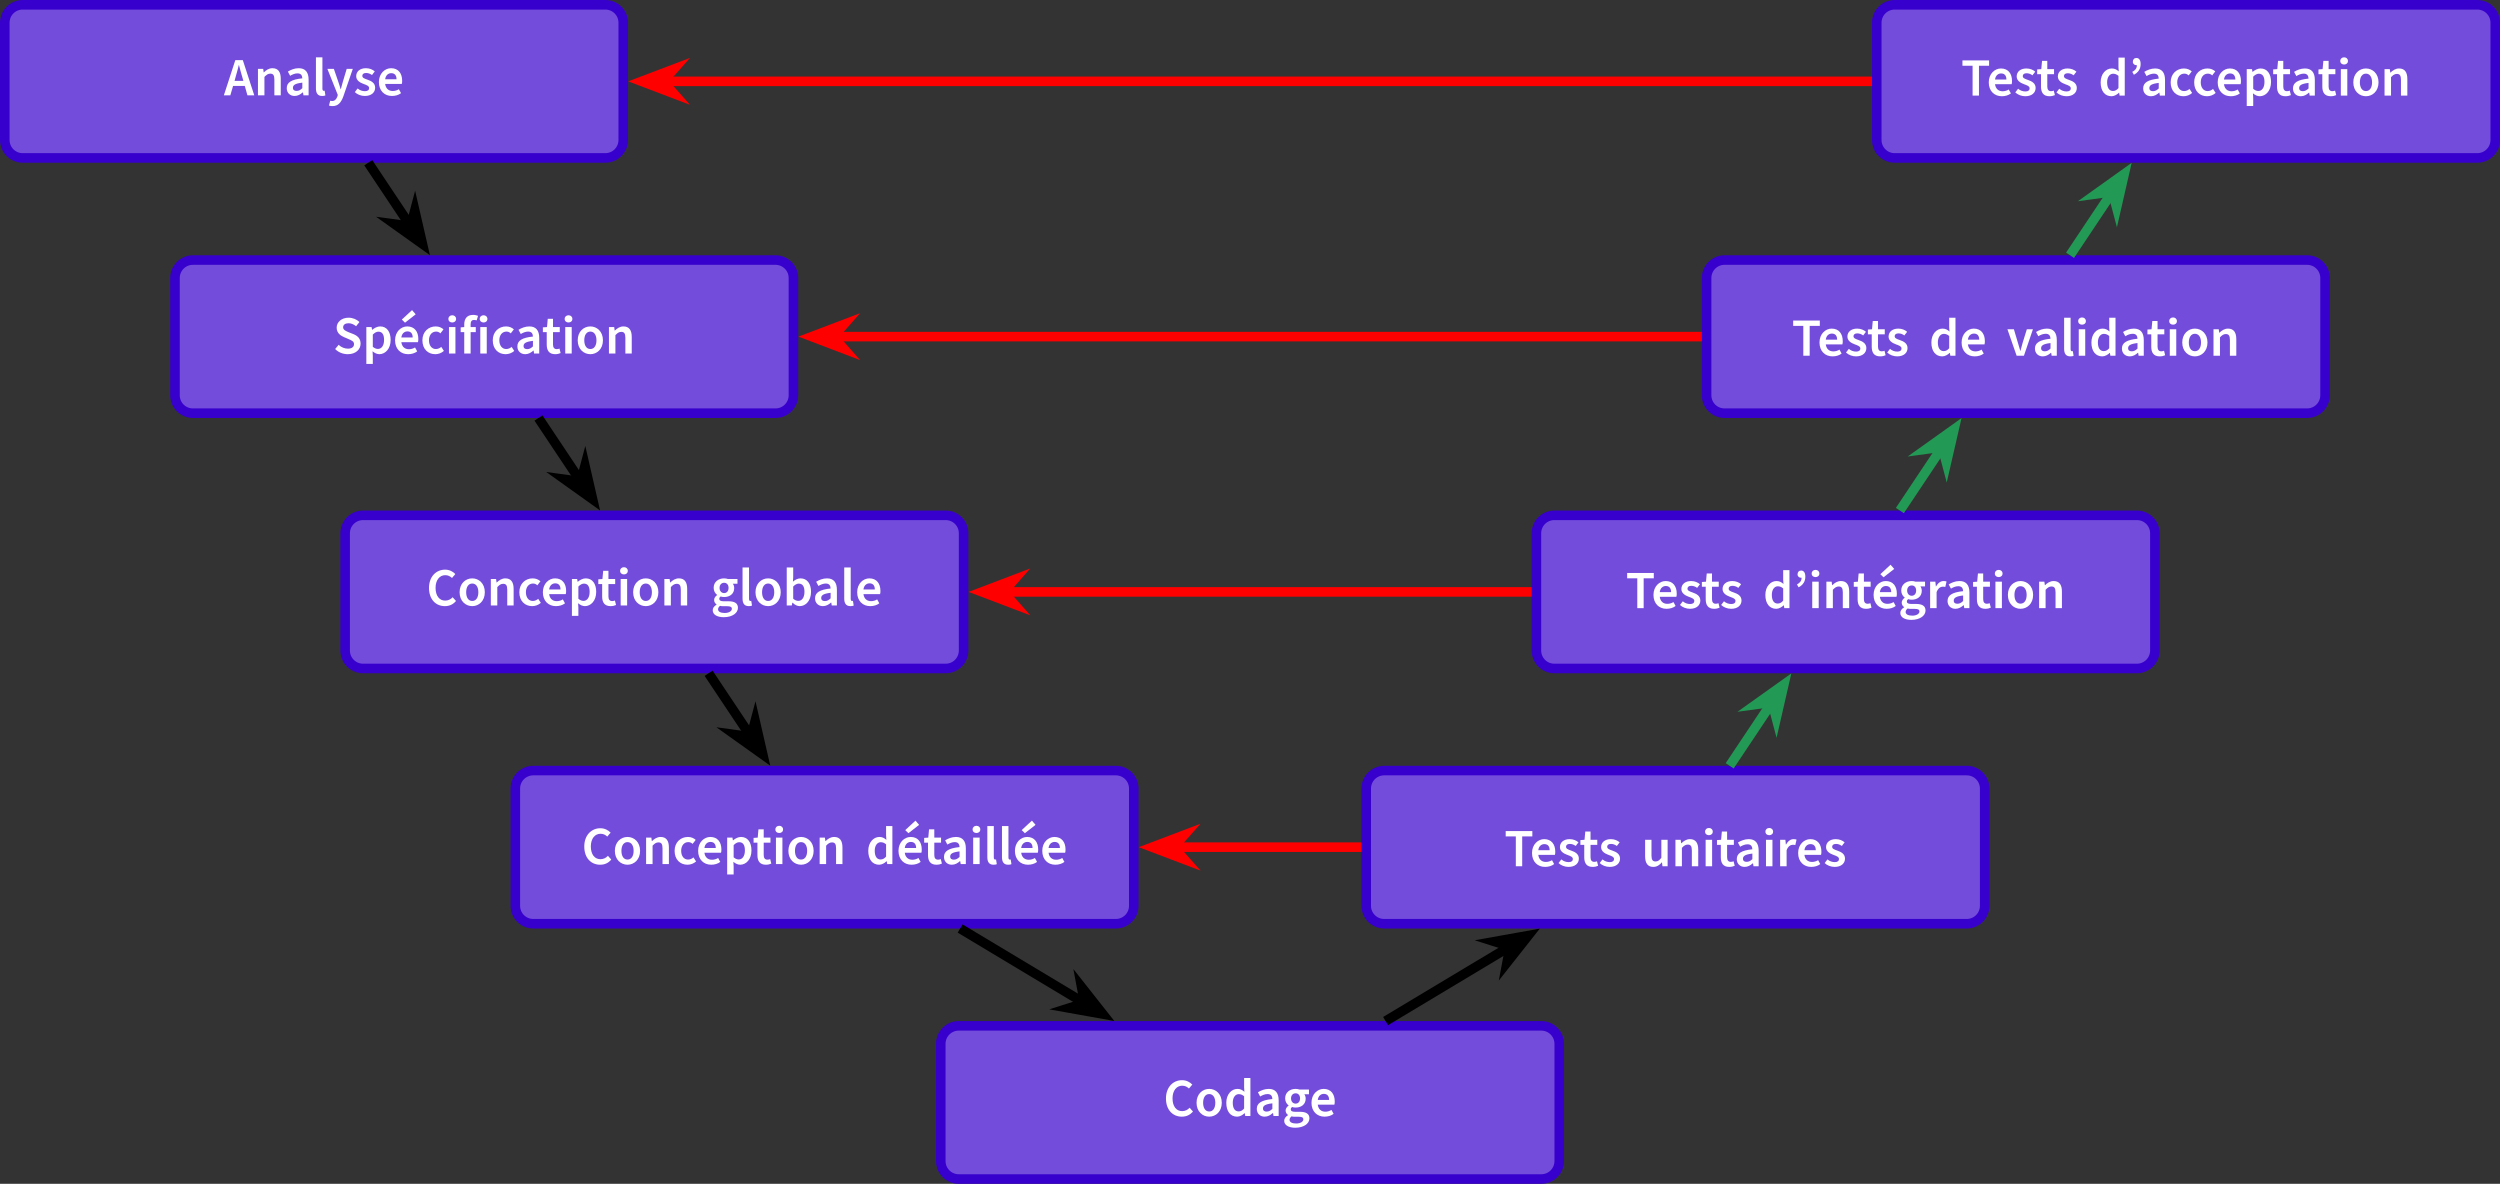 <?xml version="1.0" encoding="UTF-8"?>
<svg xmlns="http://www.w3.org/2000/svg" xmlns:xlink="http://www.w3.org/1999/xlink" width="416.424pt" height="197.184pt" viewBox="0 0 416.424 197.184" version="1.1">
<rect x="0" y="0" width="416.424" height="197.184" fill="#333333" stroke="none"/>
<defs>
<g>
<symbol overflow="visible" id="glyph0-0">
<path style="stroke:none;" d="M 0.75 0 L 5.297 0 L 5.297 -5.922 L 0.75 -5.922 Z M 2.094 -0.688 L 2.578 -1.594 L 3 -2.5 L 3.047 -2.5 L 3.453 -1.594 L 3.938 -0.688 Z M 3 -3.609 L 2.594 -4.453 L 2.172 -5.234 L 3.859 -5.234 L 3.438 -4.453 L 3.047 -3.609 Z M 1.5 -1.203 L 1.5 -4.906 L 2.484 -3.047 Z M 4.531 -1.203 L 3.562 -3.047 L 4.531 -4.906 Z M 4.531 -1.203 "/>
</symbol>
<symbol overflow="visible" id="glyph0-1">
<path style="stroke:none;" d="M 1.953 -3.109 C 2.141 -3.719 2.312 -4.391 2.469 -5.031 L 2.5 -5.031 C 2.672 -4.391 2.844 -3.719 3.031 -3.109 L 3.234 -2.406 L 1.766 -2.406 Z M -0.016 0 L 1.062 0 L 1.516 -1.562 L 3.469 -1.562 L 3.906 0 L 5.047 0 L 3.141 -5.859 L 1.891 -5.859 Z M -0.016 0 "/>
</symbol>
<symbol overflow="visible" id="glyph0-2">
<path style="stroke:none;" d="M 0.641 0 L 1.719 0 L 1.719 -3.062 C 2.062 -3.422 2.312 -3.609 2.703 -3.609 C 3.172 -3.609 3.375 -3.344 3.375 -2.625 L 3.375 0 L 4.438 0 L 4.438 -2.766 C 4.438 -3.875 4.016 -4.516 3.062 -4.516 C 2.469 -4.516 2.016 -4.203 1.625 -3.828 L 1.594 -3.828 L 1.516 -4.406 L 0.641 -4.406 Z M 0.641 0 "/>
</symbol>
<symbol overflow="visible" id="glyph0-3">
<path style="stroke:none;" d="M 1.719 0.109 C 2.25 0.109 2.672 -0.141 3.062 -0.484 L 3.109 -0.484 L 3.188 0 L 4.047 0 L 4.047 -2.609 C 4.047 -3.844 3.5 -4.516 2.406 -4.516 C 1.703 -4.516 1.078 -4.25 0.594 -3.953 L 0.969 -3.25 C 1.359 -3.484 1.781 -3.656 2.203 -3.656 C 2.797 -3.656 2.984 -3.281 3 -2.828 C 1.188 -2.641 0.406 -2.156 0.406 -1.188 C 0.406 -0.406 0.953 0.109 1.719 0.109 Z M 2.047 -0.734 C 1.688 -0.734 1.438 -0.875 1.438 -1.25 C 1.438 -1.703 1.797 -1.969 3 -2.109 L 3 -1.188 C 2.672 -0.875 2.406 -0.734 2.047 -0.734 Z M 2.047 -0.734 "/>
</symbol>
<symbol overflow="visible" id="glyph0-4">
<path style="stroke:none;" d="M 1.672 0.109 C 1.922 0.109 2.094 0.078 2.219 0.016 L 2.094 -0.766 C 2.031 -0.75 1.984 -0.75 1.938 -0.75 C 1.828 -0.75 1.719 -0.844 1.719 -1.109 L 1.719 -6.328 L 0.641 -6.328 L 0.641 -1.156 C 0.641 -0.375 0.922 0.109 1.672 0.109 Z M 1.672 0.109 "/>
</symbol>
<symbol overflow="visible" id="glyph0-5">
<path style="stroke:none;" d="M 0.953 1.797 C 1.922 1.797 2.391 1.188 2.766 0.188 L 4.344 -4.406 L 3.328 -4.406 L 2.688 -2.266 C 2.578 -1.859 2.453 -1.438 2.344 -1.016 L 2.312 -1.016 C 2.188 -1.438 2.062 -1.891 1.922 -2.266 L 1.188 -4.406 L 0.109 -4.406 L 1.844 -0.062 L 1.766 0.219 C 1.609 0.641 1.344 0.953 0.891 0.953 C 0.797 0.953 0.703 0.938 0.578 0.906 L 0.375 1.703 C 0.547 1.766 0.719 1.797 0.953 1.797 Z M 0.953 1.797 "/>
</symbol>
<symbol overflow="visible" id="glyph0-6">
<path style="stroke:none;" d="M 1.891 0.109 C 3 0.109 3.609 -0.5 3.609 -1.266 C 3.609 -2.031 3.016 -2.375 2.328 -2.609 C 1.781 -2.797 1.469 -2.922 1.469 -3.25 C 1.469 -3.5 1.656 -3.719 2.094 -3.719 C 2.453 -3.719 2.766 -3.609 3.078 -3.375 L 3.547 -3.984 C 3.188 -4.297 2.672 -4.516 2.078 -4.516 C 1.078 -4.516 0.453 -3.969 0.453 -3.188 C 0.453 -2.5 1.047 -2.125 1.688 -1.891 C 2.172 -1.719 2.609 -1.562 2.609 -1.203 C 2.609 -0.906 2.391 -0.688 1.922 -0.688 C 1.469 -0.688 1.062 -0.828 0.688 -1.141 L 0.219 -0.531 C 0.641 -0.125 1.281 0.109 1.891 0.109 Z M 1.891 0.109 "/>
</symbol>
<symbol overflow="visible" id="glyph0-7">
<path style="stroke:none;" d="M 2.531 0.109 C 3.109 0.109 3.641 -0.047 4.047 -0.359 L 3.688 -1.016 C 3.391 -0.828 3.047 -0.719 2.672 -0.719 C 1.969 -0.719 1.5 -1.141 1.406 -1.891 L 4.172 -1.891 C 4.219 -2.047 4.234 -2.203 4.234 -2.422 C 4.234 -3.656 3.594 -4.516 2.391 -4.516 C 1.359 -4.516 0.359 -3.641 0.359 -2.203 C 0.359 -0.734 1.312 0.109 2.531 0.109 Z M 1.406 -2.672 C 1.484 -3.344 1.922 -3.688 2.422 -3.688 C 3 -3.688 3.297 -3.312 3.297 -2.672 Z M 1.406 -2.672 "/>
</symbol>
<symbol overflow="visible" id="glyph0-8">
<path style="stroke:none;" d="M 2.453 0.109 C 3.781 0.109 4.578 -0.688 4.578 -1.641 C 4.578 -2.5 4.094 -2.938 3.391 -3.234 L 2.594 -3.547 C 2.109 -3.766 1.672 -3.922 1.672 -4.375 C 1.672 -4.797 2.031 -5.047 2.578 -5.047 C 3.016 -5.047 3.453 -4.859 3.828 -4.547 L 4.391 -5.25 C 3.938 -5.688 3.281 -5.969 2.578 -5.969 C 1.422 -5.969 0.594 -5.25 0.594 -4.312 C 0.594 -3.453 1.203 -3 1.781 -2.75 L 2.578 -2.406 C 3.109 -2.172 3.484 -2.031 3.484 -1.562 C 3.484 -1.109 3.125 -0.812 2.484 -0.812 C 1.922 -0.812 1.344 -1.047 0.922 -1.453 L 0.344 -0.75 C 0.891 -0.188 1.656 0.109 2.453 0.109 Z M 2.453 0.109 "/>
</symbol>
<symbol overflow="visible" id="glyph0-9">
<path style="stroke:none;" d="M 0.641 1.734 L 1.719 1.734 L 1.719 0.359 L 1.672 -0.375 C 2.031 -0.078 2.406 0.109 2.812 0.109 C 3.781 0.109 4.688 -0.766 4.688 -2.266 C 4.688 -3.625 4.047 -4.516 2.953 -4.516 C 2.469 -4.516 2 -4.266 1.625 -3.953 L 1.594 -3.953 L 1.516 -4.406 L 0.641 -4.406 Z M 2.578 -0.766 C 2.328 -0.766 2.016 -0.859 1.719 -1.125 L 1.719 -3.156 C 2.047 -3.484 2.344 -3.641 2.656 -3.641 C 3.312 -3.641 3.594 -3.125 3.594 -2.266 C 3.594 -1.281 3.141 -0.766 2.578 -0.766 Z M 2.578 -0.766 "/>
</symbol>
<symbol overflow="visible" id="glyph0-10">
<path style="stroke:none;" d="M 2.531 0.109 C 3.109 0.109 3.641 -0.047 4.047 -0.359 L 3.688 -1.016 C 3.391 -0.828 3.047 -0.719 2.672 -0.719 C 1.969 -0.719 1.5 -1.141 1.406 -1.891 L 4.172 -1.891 C 4.219 -2.047 4.234 -2.203 4.234 -2.422 C 4.234 -3.656 3.594 -4.516 2.391 -4.516 C 1.359 -4.516 0.359 -3.641 0.359 -2.203 C 0.359 -0.734 1.312 0.109 2.531 0.109 Z M 1.406 -2.672 C 1.484 -3.344 1.922 -3.688 2.422 -3.688 C 3 -3.688 3.297 -3.312 3.297 -2.672 Z M 2.016 -5.141 L 3.797 -6.531 L 3.188 -7.234 L 1.484 -5.656 Z M 2.016 -5.141 "/>
</symbol>
<symbol overflow="visible" id="glyph0-11">
<path style="stroke:none;" d="M 2.5 0.109 C 3 0.109 3.516 -0.062 3.938 -0.438 L 3.5 -1.109 C 3.25 -0.891 2.953 -0.75 2.594 -0.75 C 1.922 -0.75 1.453 -1.328 1.453 -2.203 C 1.453 -3.078 1.938 -3.656 2.641 -3.656 C 2.922 -3.656 3.141 -3.562 3.359 -3.359 L 3.875 -4.031 C 3.547 -4.312 3.141 -4.516 2.578 -4.516 C 1.406 -4.516 0.359 -3.672 0.359 -2.203 C 0.359 -0.734 1.297 0.109 2.5 0.109 Z M 2.5 0.109 "/>
</symbol>
<symbol overflow="visible" id="glyph0-12">
<path style="stroke:none;" d="M 0.641 0 L 1.719 0 L 1.719 -4.406 L 0.641 -4.406 Z M 1.188 -5.172 C 1.562 -5.172 1.828 -5.406 1.828 -5.766 C 1.828 -6.125 1.562 -6.375 1.188 -6.375 C 0.812 -6.375 0.547 -6.125 0.547 -5.766 C 0.547 -5.406 0.812 -5.172 1.188 -5.172 Z M 1.188 -5.172 "/>
</symbol>
<symbol overflow="visible" id="glyph0-13">
<path style="stroke:none;" d="M 0.828 0 L 1.891 0 L 1.891 -3.562 L 2.75 -3.562 L 2.75 -4.406 L 1.891 -4.406 L 1.891 -4.859 C 1.891 -5.359 2.078 -5.594 2.453 -5.594 C 2.594 -5.594 2.75 -5.562 2.906 -5.531 L 3.125 -6.281 C 2.938 -6.359 2.625 -6.438 2.312 -6.438 C 1.25 -6.438 0.828 -5.766 0.828 -4.844 L 0.828 -4.406 L 0.234 -4.359 L 0.234 -3.562 L 0.828 -3.562 Z M 3.5 0 L 4.578 0 L 4.578 -4.406 L 3.5 -4.406 Z M 4.047 -5.172 C 4.422 -5.172 4.688 -5.406 4.688 -5.766 C 4.688 -6.125 4.422 -6.375 4.047 -6.375 C 3.672 -6.375 3.406 -6.125 3.406 -5.766 C 3.406 -5.406 3.672 -5.172 4.047 -5.172 Z M 4.047 -5.172 "/>
</symbol>
<symbol overflow="visible" id="glyph0-14">
<path style="stroke:none;" d="M 2.219 0.109 C 2.578 0.109 2.891 0.031 3.125 -0.078 L 2.938 -0.828 C 2.797 -0.766 2.641 -0.734 2.484 -0.734 C 2.078 -0.734 1.859 -0.984 1.859 -1.5 L 1.859 -3.562 L 2.984 -3.562 L 2.984 -4.406 L 1.859 -4.406 L 1.859 -5.781 L 0.984 -5.781 L 0.859 -4.406 L 0.172 -4.359 L 0.172 -3.562 L 0.812 -3.562 L 0.812 -1.5 C 0.812 -0.531 1.188 0.109 2.219 0.109 Z M 2.219 0.109 "/>
</symbol>
<symbol overflow="visible" id="glyph0-15">
<path style="stroke:none;" d="M 2.469 0.109 C 3.562 0.109 4.562 -0.734 4.562 -2.203 C 4.562 -3.672 3.562 -4.516 2.469 -4.516 C 1.359 -4.516 0.359 -3.672 0.359 -2.203 C 0.359 -0.734 1.359 0.109 2.469 0.109 Z M 2.469 -0.75 C 1.828 -0.75 1.453 -1.328 1.453 -2.203 C 1.453 -3.078 1.828 -3.656 2.469 -3.656 C 3.109 -3.656 3.484 -3.078 3.484 -2.203 C 3.484 -1.328 3.109 -0.75 2.469 -0.75 Z M 2.469 -0.75 "/>
</symbol>
<symbol overflow="visible" id="glyph0-16">
<path style="stroke:none;" d="M 3.078 0.109 C 3.844 0.109 4.453 -0.172 4.938 -0.75 L 4.375 -1.375 C 4.047 -1.016 3.641 -0.812 3.125 -0.812 C 2.156 -0.812 1.531 -1.625 1.531 -2.938 C 1.531 -4.25 2.219 -5.047 3.141 -5.047 C 3.609 -5.047 3.953 -4.875 4.266 -4.578 L 4.828 -5.234 C 4.453 -5.625 3.859 -5.969 3.125 -5.969 C 1.641 -5.969 0.438 -4.828 0.438 -2.922 C 0.438 -0.969 1.609 0.109 3.078 0.109 Z M 3.078 0.109 "/>
</symbol>
<symbol overflow="visible" id="glyph0-17">
<path style="stroke:none;" d="M 2.188 1.953 C 3.625 1.953 4.547 1.25 4.547 0.391 C 4.547 -0.375 3.984 -0.703 2.938 -0.703 L 2.156 -0.703 C 1.625 -0.703 1.438 -0.859 1.438 -1.094 C 1.438 -1.297 1.531 -1.406 1.656 -1.5 C 1.844 -1.438 2.047 -1.406 2.25 -1.406 C 3.172 -1.406 3.922 -1.922 3.922 -2.891 C 3.922 -3.188 3.828 -3.469 3.688 -3.625 L 4.469 -3.625 L 4.469 -4.406 L 2.891 -4.406 C 2.719 -4.469 2.484 -4.516 2.25 -4.516 C 1.312 -4.516 0.5 -3.953 0.5 -2.938 C 0.5 -2.406 0.766 -1.984 1.078 -1.766 L 1.078 -1.734 C 0.812 -1.547 0.578 -1.25 0.578 -0.922 C 0.578 -0.562 0.766 -0.328 0.984 -0.172 L 0.984 -0.141 C 0.578 0.109 0.344 0.422 0.344 0.797 C 0.344 1.562 1.141 1.953 2.188 1.953 Z M 2.25 -2.062 C 1.828 -2.062 1.484 -2.375 1.484 -2.938 C 1.484 -3.484 1.828 -3.781 2.25 -3.781 C 2.656 -3.781 2.984 -3.484 2.984 -2.938 C 2.984 -2.375 2.656 -2.062 2.25 -2.062 Z M 2.344 1.25 C 1.672 1.25 1.234 1.031 1.234 0.641 C 1.234 0.438 1.344 0.234 1.562 0.062 C 1.734 0.109 1.922 0.125 2.172 0.125 L 2.766 0.125 C 3.25 0.125 3.531 0.219 3.531 0.562 C 3.531 0.938 3.047 1.25 2.344 1.25 Z M 2.344 1.25 "/>
</symbol>
<symbol overflow="visible" id="glyph0-18">
<path style="stroke:none;" d="M 2.812 0.109 C 3.781 0.109 4.688 -0.766 4.688 -2.281 C 4.688 -3.625 4.047 -4.516 2.938 -4.516 C 2.5 -4.516 2.047 -4.297 1.672 -3.969 L 1.719 -4.703 L 1.719 -6.328 L 0.641 -6.328 L 0.641 0 L 1.484 0 L 1.578 -0.469 L 1.609 -0.469 C 1.969 -0.094 2.406 0.109 2.812 0.109 Z M 2.578 -0.766 C 2.328 -0.766 2.016 -0.859 1.719 -1.125 L 1.719 -3.156 C 2.031 -3.484 2.344 -3.641 2.656 -3.641 C 3.312 -3.641 3.594 -3.125 3.594 -2.266 C 3.594 -1.281 3.141 -0.766 2.578 -0.766 Z M 2.578 -0.766 "/>
</symbol>
<symbol overflow="visible" id="glyph0-19">
<path style="stroke:none;" d="M 2.203 0.109 C 2.656 0.109 3.109 -0.156 3.438 -0.469 L 3.469 -0.469 L 3.547 0 L 4.406 0 L 4.406 -6.328 L 3.359 -6.328 L 3.359 -4.75 L 3.406 -4.031 C 3.062 -4.328 2.75 -4.516 2.25 -4.516 C 1.281 -4.516 0.391 -3.641 0.391 -2.203 C 0.391 -0.75 1.094 0.109 2.203 0.109 Z M 2.453 -0.766 C 1.828 -0.766 1.469 -1.266 1.469 -2.219 C 1.469 -3.125 1.922 -3.641 2.469 -3.641 C 2.766 -3.641 3.062 -3.547 3.359 -3.281 L 3.359 -1.25 C 3.078 -0.922 2.797 -0.766 2.453 -0.766 Z M 2.453 -0.766 "/>
</symbol>
<symbol overflow="visible" id="glyph0-20">
<path style="stroke:none;" d="M 1.922 0 L 2.984 0 L 2.984 -4.969 L 4.672 -4.969 L 4.672 -5.859 L 0.234 -5.859 L 0.234 -4.969 L 1.922 -4.969 Z M 1.922 0 "/>
</symbol>
<symbol overflow="visible" id="glyph0-21">
<path style="stroke:none;" d="M 1.953 0.109 C 2.562 0.109 2.984 -0.188 3.375 -0.641 L 3.406 -0.641 L 3.484 0 L 4.344 0 L 4.344 -4.406 L 3.297 -4.406 L 3.297 -1.406 C 2.969 -0.984 2.719 -0.797 2.328 -0.797 C 1.859 -0.797 1.656 -1.062 1.656 -1.781 L 1.656 -4.406 L 0.594 -4.406 L 0.594 -1.656 C 0.594 -0.531 1.016 0.109 1.953 0.109 Z M 1.953 0.109 "/>
</symbol>
<symbol overflow="visible" id="glyph0-22">
<path style="stroke:none;" d="M 0.641 0 L 1.719 0 L 1.719 -2.672 C 1.969 -3.344 2.391 -3.578 2.75 -3.578 C 2.922 -3.578 3.031 -3.562 3.172 -3.531 L 3.375 -4.438 C 3.25 -4.484 3.109 -4.516 2.875 -4.516 C 2.406 -4.516 1.953 -4.203 1.625 -3.625 L 1.594 -3.625 L 1.516 -4.406 L 0.641 -4.406 Z M 0.641 0 "/>
</symbol>
<symbol overflow="visible" id="glyph0-23">
<path style="stroke:none;" d="M 0.859 -3.469 C 1.609 -3.859 1.984 -4.453 1.984 -5.25 C 1.984 -5.891 1.734 -6.266 1.281 -6.266 C 0.922 -6.266 0.688 -6.016 0.688 -5.625 C 0.688 -5.281 0.953 -5.062 1.281 -5.062 C 1.297 -5.062 1.328 -5.062 1.359 -5.062 C 1.359 -4.562 1.109 -4.219 0.594 -3.953 Z M 0.859 -3.469 "/>
</symbol>
<symbol overflow="visible" id="glyph0-24">
<path style="stroke:none;" d="M 1.641 0 L 2.859 0 L 4.359 -4.406 L 3.344 -4.406 L 2.641 -2.141 C 2.531 -1.703 2.391 -1.25 2.281 -0.812 L 2.25 -0.812 C 2.109 -1.25 1.984 -1.703 1.859 -2.141 L 1.188 -4.406 L 0.109 -4.406 Z M 1.641 0 "/>
</symbol>
</g>
<clipPath id="clip1">
  <path d="M 134 148 L 283 148 L 283 197.184 L 134 197.184 Z M 134 148 "/>
</clipPath>
<clipPath id="clip2">
  <path d="M 290 0 L 416.426 0 L 416.426 49 L 290 49 Z M 290 0 "/>
</clipPath>
</defs>
<g id="surface1">
<path style="fill-rule:nonzero;fill:rgb(45.099%,29.999%,85.999%);fill-opacity:1;stroke-width:1.594;stroke-linecap:butt;stroke-linejoin:miter;stroke:rgb(21.57%,0%,79.999%);stroke-opacity:1;stroke-miterlimit:10;" d="M 48.522 12.755 L -48.521 12.755 C -50.173 12.755 -51.509 11.419 -51.509 9.767 L -51.509 -9.768 C -51.509 -11.417 -50.173 -12.757 -48.521 -12.757 L 48.522 -12.757 C 50.171 -12.757 51.51 -11.417 51.51 -9.768 L 51.51 9.767 C 51.51 11.419 50.171 12.755 48.522 12.755 Z M 48.522 12.755 " transform="matrix(1,0,0,-1,52.306,13.552)"/>
<g style="fill:rgb(100%,100%,100%);fill-opacity:1;">
  <use xlink:href="#glyph0-1" x="37.306" y="15.877"/>
  <use xlink:href="#glyph0-2" x="42.327" y="15.877"/>
  <use xlink:href="#glyph0-3" x="47.357" y="15.877"/>
  <use xlink:href="#glyph0-4" x="51.984" y="15.877"/>
  <use xlink:href="#glyph0-5" x="54.423" y="15.877"/>
  <use xlink:href="#glyph0-6" x="58.879" y="15.877"/>
  <use xlink:href="#glyph0-7" x="62.753" y="15.877"/>
</g>
<path style="fill-rule:nonzero;fill:rgb(45.099%,29.999%,85.999%);fill-opacity:1;stroke-width:1.594;stroke-linecap:butt;stroke-linejoin:miter;stroke:rgb(21.57%,0%,79.999%);stroke-opacity:1;stroke-miterlimit:10;" d="M 76.87 -29.764 L -20.173 -29.764 C -21.826 -29.764 -23.161 -31.104 -23.161 -32.753 L -23.161 -52.288 C -23.161 -53.936 -21.826 -55.276 -20.173 -55.276 L 76.87 -55.276 C 78.518 -55.276 79.858 -53.936 79.858 -52.288 L 79.858 -32.753 C 79.858 -31.104 78.518 -29.764 76.87 -29.764 Z M 76.87 -29.764 " transform="matrix(1,0,0,-1,52.306,13.552)"/>
<g style="fill:rgb(100%,100%,100%);fill-opacity:1;">
  <use xlink:href="#glyph0-8" x="55.484" y="58.888"/>
  <use xlink:href="#glyph0-9" x="60.38" y="58.888"/>
  <use xlink:href="#glyph0-10" x="65.446" y="58.888"/>
  <use xlink:href="#glyph0-11" x="70.001" y="58.888"/>
  <use xlink:href="#glyph0-12" x="74.143" y="58.888"/>
  <use xlink:href="#glyph0-13" x="76.501" y="58.888"/>
  <use xlink:href="#glyph0-11" x="81.72" y="58.888"/>
</g>
<g style="fill:rgb(100%,100%,100%);fill-opacity:1;">
  <use xlink:href="#glyph0-3" x="85.772" y="58.888"/>
</g>
<g style="fill:rgb(100%,100%,100%);fill-opacity:1;">
  <use xlink:href="#glyph0-14" x="90.256" y="58.888"/>
  <use xlink:href="#glyph0-12" x="93.511" y="58.888"/>
  <use xlink:href="#glyph0-15" x="95.869" y="58.888"/>
  <use xlink:href="#glyph0-2" x="100.791" y="58.888"/>
</g>
<path style="fill:none;stroke-width:1.594;stroke-linecap:butt;stroke-linejoin:miter;stroke:rgb(0%,0%,0%);stroke-opacity:1;stroke-miterlimit:10;" d="M 9.034 -13.553 L 15.874 -23.807 " transform="matrix(1,0,0,-1,52.306,13.552)"/>
<path style="fill-rule:nonzero;fill:rgb(0%,0%,0%);fill-opacity:1;stroke-width:1.594;stroke-linecap:butt;stroke-linejoin:miter;stroke:rgb(0%,0%,0%);stroke-opacity:1;stroke-miterlimit:10;" d="M 7.895 0 L 2.573 2.019 L 4.357 -0.002 L 2.574 -2.02 Z M 7.895 0 " transform="matrix(0.555,0.832,0.832,-0.555,65.982,34.066)"/>
<path style="fill-rule:nonzero;fill:rgb(45.099%,29.999%,85.999%);fill-opacity:1;stroke-width:1.594;stroke-linecap:butt;stroke-linejoin:miter;stroke:rgb(21.57%,0%,79.999%);stroke-opacity:1;stroke-miterlimit:10;" d="M 105.214 -72.284 L 8.171 -72.284 C 6.522 -72.284 5.182 -73.624 5.182 -75.272 L 5.182 -94.807 C 5.182 -96.46 6.522 -97.796 8.171 -97.796 L 105.214 -97.796 C 106.866 -97.796 108.202 -96.46 108.202 -94.807 L 108.202 -75.272 C 108.202 -73.624 106.866 -72.284 105.214 -72.284 Z M 105.214 -72.284 " transform="matrix(1,0,0,-1,52.306,13.552)"/>
<g style="fill:rgb(100%,100%,100%);fill-opacity:1;">
  <use xlink:href="#glyph0-16" x="71.021" y="100.854"/>
  <use xlink:href="#glyph0-15" x="76.195" y="100.854"/>
  <use xlink:href="#glyph0-2" x="81.117" y="100.854"/>
  <use xlink:href="#glyph0-11" x="86.147" y="100.854"/>
</g>
<g style="fill:rgb(100%,100%,100%);fill-opacity:1;">
  <use xlink:href="#glyph0-7" x="90.066" y="100.854"/>
  <use xlink:href="#glyph0-9" x="94.621" y="100.854"/>
</g>
<g style="fill:rgb(100%,100%,100%);fill-opacity:1;">
  <use xlink:href="#glyph0-14" x="99.489" y="100.854"/>
  <use xlink:href="#glyph0-12" x="102.744" y="100.854"/>
  <use xlink:href="#glyph0-15" x="105.102" y="100.854"/>
  <use xlink:href="#glyph0-2" x="110.025" y="100.854"/>
</g>
<g style="fill:rgb(100%,100%,100%);fill-opacity:1;">
  <use xlink:href="#glyph0-17" x="118.373" y="100.854"/>
  <use xlink:href="#glyph0-4" x="123.044" y="100.854"/>
  <use xlink:href="#glyph0-15" x="125.483" y="100.854"/>
  <use xlink:href="#glyph0-18" x="130.405" y="100.854"/>
</g>
<g style="fill:rgb(100%,100%,100%);fill-opacity:1;">
  <use xlink:href="#glyph0-3" x="135.355" y="100.854"/>
  <use xlink:href="#glyph0-4" x="139.982" y="100.854"/>
  <use xlink:href="#glyph0-7" x="142.42" y="100.854"/>
</g>
<path style="fill:none;stroke-width:1.594;stroke-linecap:butt;stroke-linejoin:miter;stroke:rgb(0%,0%,0%);stroke-opacity:1;stroke-miterlimit:10;" d="M 37.382 -56.073 L 44.221 -66.327 " transform="matrix(1,0,0,-1,52.306,13.552)"/>
<path style="fill-rule:nonzero;fill:rgb(0%,0%,0%);fill-opacity:1;stroke-width:1.594;stroke-linecap:butt;stroke-linejoin:miter;stroke:rgb(0%,0%,0%);stroke-opacity:1;stroke-miterlimit:10;" d="M 7.892 -0.002 L 2.573 2.02 L 4.357 -0.001 L 2.574 -2.019 Z M 7.892 -0.002 " transform="matrix(0.555,0.832,0.832,-0.555,94.329,76.586)"/>
<path style="fill-rule:nonzero;fill:rgb(45.099%,29.999%,85.999%);fill-opacity:1;stroke-width:1.594;stroke-linecap:butt;stroke-linejoin:miter;stroke:rgb(21.57%,0%,79.999%);stroke-opacity:1;stroke-miterlimit:10;" d="M 133.561 -114.803 L 36.518 -114.803 C 34.87 -114.803 33.53 -116.143 33.53 -117.792 L 33.53 -137.327 C 33.53 -138.979 34.87 -140.315 36.518 -140.315 L 133.561 -140.315 C 135.214 -140.315 136.549 -138.979 136.549 -137.327 L 136.549 -117.792 C 136.549 -116.143 135.214 -114.803 133.561 -114.803 Z M 133.561 -114.803 " transform="matrix(1,0,0,-1,52.306,13.552)"/>
<g style="fill:rgb(100%,100%,100%);fill-opacity:1;">
  <use xlink:href="#glyph0-16" x="96.884" y="143.927"/>
  <use xlink:href="#glyph0-15" x="102.058" y="143.927"/>
  <use xlink:href="#glyph0-2" x="106.98" y="143.927"/>
  <use xlink:href="#glyph0-11" x="112.01" y="143.927"/>
</g>
<g style="fill:rgb(100%,100%,100%);fill-opacity:1;">
  <use xlink:href="#glyph0-7" x="115.929" y="143.927"/>
  <use xlink:href="#glyph0-9" x="120.484" y="143.927"/>
</g>
<g style="fill:rgb(100%,100%,100%);fill-opacity:1;">
  <use xlink:href="#glyph0-14" x="125.352" y="143.927"/>
  <use xlink:href="#glyph0-12" x="128.607" y="143.927"/>
  <use xlink:href="#glyph0-15" x="130.965" y="143.927"/>
  <use xlink:href="#glyph0-2" x="135.888" y="143.927"/>
</g>
<g style="fill:rgb(100%,100%,100%);fill-opacity:1;">
  <use xlink:href="#glyph0-19" x="144.236" y="143.927"/>
  <use xlink:href="#glyph0-10" x="149.302" y="143.927"/>
</g>
<g style="fill:rgb(100%,100%,100%);fill-opacity:1;">
  <use xlink:href="#glyph0-14" x="153.767" y="143.927"/>
</g>
<g style="fill:rgb(100%,100%,100%);fill-opacity:1;">
  <use xlink:href="#glyph0-3" x="156.833" y="143.927"/>
  <use xlink:href="#glyph0-12" x="161.46" y="143.927"/>
  <use xlink:href="#glyph0-4" x="163.818" y="143.927"/>
  <use xlink:href="#glyph0-4" x="166.257" y="143.927"/>
  <use xlink:href="#glyph0-10" x="168.696" y="143.927"/>
  <use xlink:href="#glyph0-7" x="173.251" y="143.927"/>
</g>
<path style="fill:none;stroke-width:1.594;stroke-linecap:butt;stroke-linejoin:miter;stroke:rgb(0%,0%,0%);stroke-opacity:1;stroke-miterlimit:10;" d="M 65.725 -98.593 L 72.565 -108.846 " transform="matrix(1,0,0,-1,52.306,13.552)"/>
<path style="fill-rule:nonzero;fill:rgb(0%,0%,0%);fill-opacity:1;stroke-width:1.594;stroke-linecap:butt;stroke-linejoin:miter;stroke:rgb(0%,0%,0%);stroke-opacity:1;stroke-miterlimit:10;" d="M 7.892 -0.001 L 2.573 2.021 L 4.357 0 L 2.572 -2.021 Z M 7.892 -0.001 " transform="matrix(0.555,0.832,0.832,-0.555,122.676,119.106)"/>
<path style=" stroke:none;fill-rule:nonzero;fill:rgb(45.099%,29.999%,85.999%);fill-opacity:1;" d="M 256.734 170.875 L 159.691 170.875 C 158.043 170.875 156.703 172.215 156.703 173.867 L 156.703 193.398 C 156.703 195.051 158.043 196.391 159.691 196.391 L 256.734 196.391 C 258.387 196.391 259.723 195.051 259.723 193.398 L 259.723 173.867 C 259.723 172.215 258.387 170.875 256.734 170.875 Z M 256.734 170.875 "/>
<g clip-path="url(#clip1)" clip-rule="nonzero">
<path style="fill:none;stroke-width:1.594;stroke-linecap:butt;stroke-linejoin:miter;stroke:rgb(21.57%,0%,79.999%);stroke-opacity:1;stroke-miterlimit:10;" d="M 204.428 -157.323 L 107.385 -157.323 C 105.737 -157.323 104.397 -158.663 104.397 -160.315 L 104.397 -179.846 C 104.397 -181.499 105.737 -182.839 107.385 -182.839 L 204.428 -182.839 C 206.081 -182.839 207.417 -181.499 207.417 -179.846 L 207.417 -160.315 C 207.417 -158.663 206.081 -157.323 204.428 -157.323 Z M 204.428 -157.323 " transform="matrix(1,0,0,-1,52.306,13.552)"/>
</g>
<g style="fill:rgb(100%,100%,100%);fill-opacity:1;">
  <use xlink:href="#glyph0-16" x="193.776" y="185.892"/>
  <use xlink:href="#glyph0-15" x="198.95" y="185.892"/>
  <use xlink:href="#glyph0-19" x="203.872" y="185.892"/>
  <use xlink:href="#glyph0-3" x="208.938" y="185.892"/>
  <use xlink:href="#glyph0-17" x="213.565" y="185.892"/>
</g>
<g style="fill:rgb(100%,100%,100%);fill-opacity:1;">
  <use xlink:href="#glyph0-7" x="218.093" y="185.892"/>
</g>
<path style="fill:none;stroke-width:1.594;stroke-linecap:butt;stroke-linejoin:miter;stroke:rgb(0%,0%,0%);stroke-opacity:1;stroke-miterlimit:10;" d="M 107.624 -141.112 L 128.006 -153.339 " transform="matrix(1,0,0,-1,52.306,13.552)"/>
<path style="fill-rule:nonzero;fill:rgb(0%,0%,0%);fill-opacity:1;stroke-width:1.594;stroke-linecap:butt;stroke-linejoin:miter;stroke:rgb(0%,0%,0%);stroke-opacity:1;stroke-miterlimit:10;" d="M 7.894 -0.001 L 2.574 2.02 L 4.358 0.001 L 2.573 -2.021 Z M 7.894 -0.001 " transform="matrix(0.858,0.514,0.514,-0.858,176.918,164.854)"/>
<path style="fill-rule:nonzero;fill:rgb(45.099%,29.999%,85.999%);fill-opacity:1;stroke-width:1.594;stroke-linecap:butt;stroke-linejoin:miter;stroke:rgb(21.57%,0%,79.999%);stroke-opacity:1;stroke-miterlimit:10;" d="M 275.296 -114.803 L 178.253 -114.803 C 176.604 -114.803 175.264 -116.143 175.264 -117.792 L 175.264 -137.327 C 175.264 -138.979 176.604 -140.315 178.253 -140.315 L 275.296 -140.315 C 276.948 -140.315 278.284 -138.979 278.284 -137.327 L 278.284 -117.792 C 278.284 -116.143 276.948 -114.803 275.296 -114.803 Z M 275.296 -114.803 " transform="matrix(1,0,0,-1,52.306,13.552)"/>
<g style="fill:rgb(100%,100%,100%);fill-opacity:1;">
  <use xlink:href="#glyph0-20" x="250.568" y="144.291"/>
</g>
<g style="fill:rgb(100%,100%,100%);fill-opacity:1;">
  <use xlink:href="#glyph0-7" x="254.827" y="144.291"/>
  <use xlink:href="#glyph0-6" x="259.382" y="144.291"/>
</g>
<g style="fill:rgb(100%,100%,100%);fill-opacity:1;">
  <use xlink:href="#glyph0-14" x="263.076" y="144.291"/>
</g>
<g style="fill:rgb(100%,100%,100%);fill-opacity:1;">
  <use xlink:href="#glyph0-6" x="266.241" y="144.291"/>
</g>
<g style="fill:rgb(100%,100%,100%);fill-opacity:1;">
  <use xlink:href="#glyph0-21" x="273.432" y="144.291"/>
  <use xlink:href="#glyph0-2" x="278.436" y="144.291"/>
  <use xlink:href="#glyph0-12" x="283.466" y="144.291"/>
  <use xlink:href="#glyph0-14" x="285.824" y="144.291"/>
</g>
<g style="fill:rgb(100%,100%,100%);fill-opacity:1;">
  <use xlink:href="#glyph0-3" x="288.89" y="144.291"/>
  <use xlink:href="#glyph0-12" x="293.517" y="144.291"/>
  <use xlink:href="#glyph0-22" x="295.875" y="144.291"/>
</g>
<g style="fill:rgb(100%,100%,100%);fill-opacity:1;">
  <use xlink:href="#glyph0-7" x="299.157" y="144.291"/>
  <use xlink:href="#glyph0-6" x="303.712" y="144.291"/>
</g>
<path style="fill:none;stroke-width:1.594;stroke-linecap:butt;stroke-linejoin:miter;stroke:rgb(0%,0%,0%);stroke-opacity:1;stroke-miterlimit:10;" d="M 178.491 -156.526 L 198.874 -144.303 " transform="matrix(1,0,0,-1,52.306,13.552)"/>
<path style="fill-rule:nonzero;fill:rgb(0%,0%,0%);fill-opacity:1;stroke-width:1.594;stroke-linecap:butt;stroke-linejoin:miter;stroke:rgb(0%,0%,0%);stroke-opacity:1;stroke-miterlimit:10;" d="M 7.894 0 L 2.573 2.02 L 4.358 -0.002 L 2.573 -2.02 Z M 7.894 0 " transform="matrix(0.858,-0.514,-0.514,-0.858,247.785,159.892)"/>
<path style="fill-rule:nonzero;fill:rgb(45.099%,29.999%,85.999%);fill-opacity:1;stroke-width:1.594;stroke-linecap:butt;stroke-linejoin:miter;stroke:rgb(21.57%,0%,79.999%);stroke-opacity:1;stroke-miterlimit:10;" d="M 303.643 -72.284 L 206.6 -72.284 C 204.948 -72.284 203.612 -73.624 203.612 -75.272 L 203.612 -94.807 C 203.612 -96.46 204.948 -97.796 206.6 -97.796 L 303.643 -97.796 C 305.292 -97.796 306.632 -96.46 306.632 -94.807 L 306.632 -75.272 C 306.632 -73.624 305.292 -72.284 303.643 -72.284 Z M 303.643 -72.284 " transform="matrix(1,0,0,-1,52.306,13.552)"/>
<g style="fill:rgb(100%,100%,100%);fill-opacity:1;">
  <use xlink:href="#glyph0-20" x="270.8" y="101.299"/>
</g>
<g style="fill:rgb(100%,100%,100%);fill-opacity:1;">
  <use xlink:href="#glyph0-7" x="275.059" y="101.299"/>
  <use xlink:href="#glyph0-6" x="279.614" y="101.299"/>
</g>
<g style="fill:rgb(100%,100%,100%);fill-opacity:1;">
  <use xlink:href="#glyph0-14" x="283.308" y="101.299"/>
</g>
<g style="fill:rgb(100%,100%,100%);fill-opacity:1;">
  <use xlink:href="#glyph0-6" x="286.473" y="101.299"/>
</g>
<g style="fill:rgb(100%,100%,100%);fill-opacity:1;">
  <use xlink:href="#glyph0-19" x="293.664" y="101.299"/>
  <use xlink:href="#glyph0-23" x="298.73" y="101.299"/>
  <use xlink:href="#glyph0-12" x="301.223" y="101.299"/>
  <use xlink:href="#glyph0-2" x="303.581" y="101.299"/>
  <use xlink:href="#glyph0-14" x="308.611" y="101.299"/>
</g>
<g style="fill:rgb(100%,100%,100%);fill-opacity:1;">
  <use xlink:href="#glyph0-10" x="311.723" y="101.299"/>
</g>
<g style="fill:rgb(100%,100%,100%);fill-opacity:1;">
  <use xlink:href="#glyph0-17" x="316.188" y="101.299"/>
  <use xlink:href="#glyph0-22" x="320.859" y="101.299"/>
</g>
<g style="fill:rgb(100%,100%,100%);fill-opacity:1;">
  <use xlink:href="#glyph0-3" x="323.998" y="101.299"/>
</g>
<g style="fill:rgb(100%,100%,100%);fill-opacity:1;">
  <use xlink:href="#glyph0-14" x="328.481" y="101.299"/>
  <use xlink:href="#glyph0-12" x="331.736" y="101.299"/>
  <use xlink:href="#glyph0-15" x="334.094" y="101.299"/>
  <use xlink:href="#glyph0-2" x="339.016" y="101.299"/>
</g>
<path style="fill:none;stroke-width:1.594;stroke-linecap:butt;stroke-linejoin:miter;stroke:rgb(100%,0%,0%);stroke-opacity:1;stroke-miterlimit:10;" d="M 174.467 -127.561 L 143.549 -127.561 " transform="matrix(1,0,0,-1,52.306,13.552)"/>
<path style="fill-rule:nonzero;fill:rgb(100%,0%,0%);fill-opacity:1;stroke-width:1.594;stroke-linecap:butt;stroke-linejoin:miter;stroke:rgb(100%,0%,0%);stroke-opacity:1;stroke-miterlimit:10;" d="M 7.894 0.001 L 2.573 2.02 L 4.359 0.001 L 2.573 -2.019 Z M 7.894 0.001 " transform="matrix(-1,0,0,1,199.816,141.113)"/>
<path style="fill:none;stroke-width:1.594;stroke-linecap:butt;stroke-linejoin:miter;stroke:rgb(13.332%,59.999%,32.939%);stroke-opacity:1;stroke-miterlimit:10;" d="M 235.807 -114.007 L 242.647 -103.753 " transform="matrix(1,0,0,-1,52.306,13.552)"/>
<path style="fill-rule:nonzero;fill:rgb(13.332%,59.999%,32.939%);fill-opacity:1;stroke-width:1.594;stroke-linecap:butt;stroke-linejoin:miter;stroke:rgb(13.332%,59.999%,32.939%);stroke-opacity:1;stroke-miterlimit:10;" d="M 7.891 -0.001 L 2.574 2.021 L 4.359 -0 L 2.575 -2.021 Z M 7.891 -0.001 " transform="matrix(0.555,-0.832,-0.832,-0.555,292.757,120.599)"/>
<path style="fill-rule:nonzero;fill:rgb(45.099%,29.999%,85.999%);fill-opacity:1;stroke-width:1.594;stroke-linecap:butt;stroke-linejoin:miter;stroke:rgb(21.57%,0%,79.999%);stroke-opacity:1;stroke-miterlimit:10;" d="M 331.991 -29.764 L 234.948 -29.764 C 233.296 -29.764 231.96 -31.104 231.96 -32.753 L 231.96 -52.288 C 231.96 -53.936 233.296 -55.276 234.948 -55.276 L 331.991 -55.276 C 333.639 -55.276 334.979 -53.936 334.979 -52.288 L 334.979 -32.753 C 334.979 -31.104 333.639 -29.764 331.991 -29.764 Z M 331.991 -29.764 " transform="matrix(1,0,0,-1,52.306,13.552)"/>
<g style="fill:rgb(100%,100%,100%);fill-opacity:1;">
  <use xlink:href="#glyph0-20" x="298.454" y="59.252"/>
</g>
<g style="fill:rgb(100%,100%,100%);fill-opacity:1;">
  <use xlink:href="#glyph0-7" x="302.713" y="59.252"/>
  <use xlink:href="#glyph0-6" x="307.268" y="59.252"/>
</g>
<g style="fill:rgb(100%,100%,100%);fill-opacity:1;">
  <use xlink:href="#glyph0-14" x="310.962" y="59.252"/>
</g>
<g style="fill:rgb(100%,100%,100%);fill-opacity:1;">
  <use xlink:href="#glyph0-6" x="314.127" y="59.252"/>
</g>
<g style="fill:rgb(100%,100%,100%);fill-opacity:1;">
  <use xlink:href="#glyph0-19" x="321.318" y="59.252"/>
  <use xlink:href="#glyph0-7" x="326.384" y="59.252"/>
</g>
<g style="fill:rgb(100%,100%,100%);fill-opacity:1;">
  <use xlink:href="#glyph0-24" x="334.266" y="59.252"/>
</g>
<g style="fill:rgb(100%,100%,100%);fill-opacity:1;">
  <use xlink:href="#glyph0-3" x="338.552" y="59.252"/>
  <use xlink:href="#glyph0-4" x="343.178" y="59.252"/>
  <use xlink:href="#glyph0-12" x="345.617" y="59.252"/>
  <use xlink:href="#glyph0-19" x="347.975" y="59.252"/>
  <use xlink:href="#glyph0-3" x="353.041" y="59.252"/>
</g>
<g style="fill:rgb(100%,100%,100%);fill-opacity:1;">
  <use xlink:href="#glyph0-14" x="357.525" y="59.252"/>
  <use xlink:href="#glyph0-12" x="360.779" y="59.252"/>
  <use xlink:href="#glyph0-15" x="363.138" y="59.252"/>
  <use xlink:href="#glyph0-2" x="368.06" y="59.252"/>
</g>
<path style="fill:none;stroke-width:1.594;stroke-linecap:butt;stroke-linejoin:miter;stroke:rgb(100%,0%,0%);stroke-opacity:1;stroke-miterlimit:10;" d="M 202.815 -85.042 L 115.206 -85.042 " transform="matrix(1,0,0,-1,52.306,13.552)"/>
<path style="fill-rule:nonzero;fill:rgb(100%,0%,0%);fill-opacity:1;stroke-width:1.594;stroke-linecap:butt;stroke-linejoin:miter;stroke:rgb(100%,0%,0%);stroke-opacity:1;stroke-miterlimit:10;" d="M 7.891 0.001 L 2.574 2.021 L 4.355 0.001 L 2.574 -2.022 Z M 7.891 0.001 " transform="matrix(-1,0,0,1,171.469,98.592)"/>
<path style="fill:none;stroke-width:1.594;stroke-linecap:butt;stroke-linejoin:miter;stroke:rgb(13.332%,59.999%,32.939%);stroke-opacity:1;stroke-miterlimit:10;" d="M 264.155 -71.487 L 270.995 -61.233 " transform="matrix(1,0,0,-1,52.306,13.552)"/>
<path style="fill-rule:nonzero;fill:rgb(13.332%,59.999%,32.939%);fill-opacity:1;stroke-width:1.594;stroke-linecap:butt;stroke-linejoin:miter;stroke:rgb(13.332%,59.999%,32.939%);stroke-opacity:1;stroke-miterlimit:10;" d="M 7.895 -0 L 2.574 2.02 L 4.357 0.002 L 2.573 -2.019 Z M 7.895 -0 " transform="matrix(0.555,-0.832,-0.832,-0.555,321.103,78.079)"/>
<path style=" stroke:none;fill-rule:nonzero;fill:rgb(45.099%,29.999%,85.999%);fill-opacity:1;" d="M 412.641 0.797 L 315.602 0.797 C 313.949 0.797 312.609 2.133 312.609 3.785 L 312.609 23.32 C 312.609 24.969 313.949 26.309 315.602 26.309 L 412.641 26.309 C 414.293 26.309 415.633 24.969 415.633 23.32 L 415.633 3.785 C 415.633 2.133 414.293 0.797 412.641 0.797 Z M 412.641 0.797 "/>
<g clip-path="url(#clip2)" clip-rule="nonzero">
<path style="fill:none;stroke-width:1.594;stroke-linecap:butt;stroke-linejoin:miter;stroke:rgb(21.57%,0%,79.999%);stroke-opacity:1;stroke-miterlimit:10;" d="M 360.335 12.755 L 263.296 12.755 C 261.643 12.755 260.303 11.419 260.303 9.767 L 260.303 -9.768 C 260.303 -11.417 261.643 -12.757 263.296 -12.757 L 360.335 -12.757 C 361.987 -12.757 363.327 -11.417 363.327 -9.768 L 363.327 9.767 C 363.327 11.419 361.987 12.755 360.335 12.755 Z M 360.335 12.755 " transform="matrix(1,0,0,-1,52.306,13.552)"/>
</g>
<g style="fill:rgb(100%,100%,100%);fill-opacity:1;">
  <use xlink:href="#glyph0-20" x="326.65" y="15.921"/>
</g>
<g style="fill:rgb(100%,100%,100%);fill-opacity:1;">
  <use xlink:href="#glyph0-7" x="330.909" y="15.921"/>
  <use xlink:href="#glyph0-6" x="335.464" y="15.921"/>
</g>
<g style="fill:rgb(100%,100%,100%);fill-opacity:1;">
  <use xlink:href="#glyph0-14" x="339.158" y="15.921"/>
</g>
<g style="fill:rgb(100%,100%,100%);fill-opacity:1;">
  <use xlink:href="#glyph0-6" x="342.323" y="15.921"/>
</g>
<g style="fill:rgb(100%,100%,100%);fill-opacity:1;">
  <use xlink:href="#glyph0-19" x="349.514" y="15.921"/>
  <use xlink:href="#glyph0-23" x="354.58" y="15.921"/>
</g>
<g style="fill:rgb(100%,100%,100%);fill-opacity:1;">
  <use xlink:href="#glyph0-3" x="356.58" y="15.921"/>
  <use xlink:href="#glyph0-11" x="361.207" y="15.921"/>
</g>
<g style="fill:rgb(100%,100%,100%);fill-opacity:1;">
  <use xlink:href="#glyph0-11" x="365.125" y="15.921"/>
</g>
<g style="fill:rgb(100%,100%,100%);fill-opacity:1;">
  <use xlink:href="#glyph0-7" x="369.043" y="15.921"/>
  <use xlink:href="#glyph0-9" x="373.598" y="15.921"/>
</g>
<g style="fill:rgb(100%,100%,100%);fill-opacity:1;">
  <use xlink:href="#glyph0-14" x="378.467" y="15.921"/>
</g>
<g style="fill:rgb(100%,100%,100%);fill-opacity:1;">
  <use xlink:href="#glyph0-3" x="381.533" y="15.921"/>
</g>
<g style="fill:rgb(100%,100%,100%);fill-opacity:1;">
  <use xlink:href="#glyph0-14" x="386.017" y="15.921"/>
  <use xlink:href="#glyph0-12" x="389.271" y="15.921"/>
  <use xlink:href="#glyph0-15" x="391.63" y="15.921"/>
  <use xlink:href="#glyph0-2" x="396.552" y="15.921"/>
</g>
<path style="fill:none;stroke-width:1.594;stroke-linecap:butt;stroke-linejoin:miter;stroke:rgb(100%,0%,0%);stroke-opacity:1;stroke-miterlimit:10;" d="M 231.163 -42.518 L 86.858 -42.518 " transform="matrix(1,0,0,-1,52.306,13.552)"/>
<path style="fill-rule:nonzero;fill:rgb(100%,0%,0%);fill-opacity:1;stroke-width:1.594;stroke-linecap:butt;stroke-linejoin:miter;stroke:rgb(100%,0%,0%);stroke-opacity:1;stroke-miterlimit:10;" d="M 7.891 -0.002 L 2.575 2.022 L 4.356 -0.002 L 2.575 -2.021 Z M 7.891 -0.002 " transform="matrix(-1,0,0,1,143.122,56.072)"/>
<path style="fill:none;stroke-width:1.594;stroke-linecap:butt;stroke-linejoin:miter;stroke:rgb(13.332%,59.999%,32.939%);stroke-opacity:1;stroke-miterlimit:10;" d="M 292.503 -28.968 L 299.342 -18.714 " transform="matrix(1,0,0,-1,52.306,13.552)"/>
<path style="fill-rule:nonzero;fill:rgb(13.332%,59.999%,32.939%);fill-opacity:1;stroke-width:1.594;stroke-linecap:butt;stroke-linejoin:miter;stroke:rgb(13.332%,59.999%,32.939%);stroke-opacity:1;stroke-miterlimit:10;" d="M 7.892 0.002 L 2.574 2.019 L 4.357 0.001 L 2.573 -2.02 Z M 7.892 0.002 " transform="matrix(0.555,-0.832,-0.832,-0.555,349.45,35.558)"/>
<path style="fill:none;stroke-width:1.594;stroke-linecap:butt;stroke-linejoin:miter;stroke:rgb(100%,0%,0%);stroke-opacity:1;stroke-miterlimit:10;" d="M 259.507 0.001 L 58.51 0.001 " transform="matrix(1,0,0,-1,52.306,13.552)"/>
<path style="fill-rule:nonzero;fill:rgb(100%,0%,0%);fill-opacity:1;stroke-width:1.594;stroke-linecap:butt;stroke-linejoin:miter;stroke:rgb(100%,0%,0%);stroke-opacity:1;stroke-miterlimit:10;" d="M 7.892 -0.001 L 2.572 2.022 L 4.357 -0.001 L 2.572 -2.021 Z M 7.892 -0.001 " transform="matrix(-1,0,0,1,114.775,13.552)"/>
</g>
</svg>
